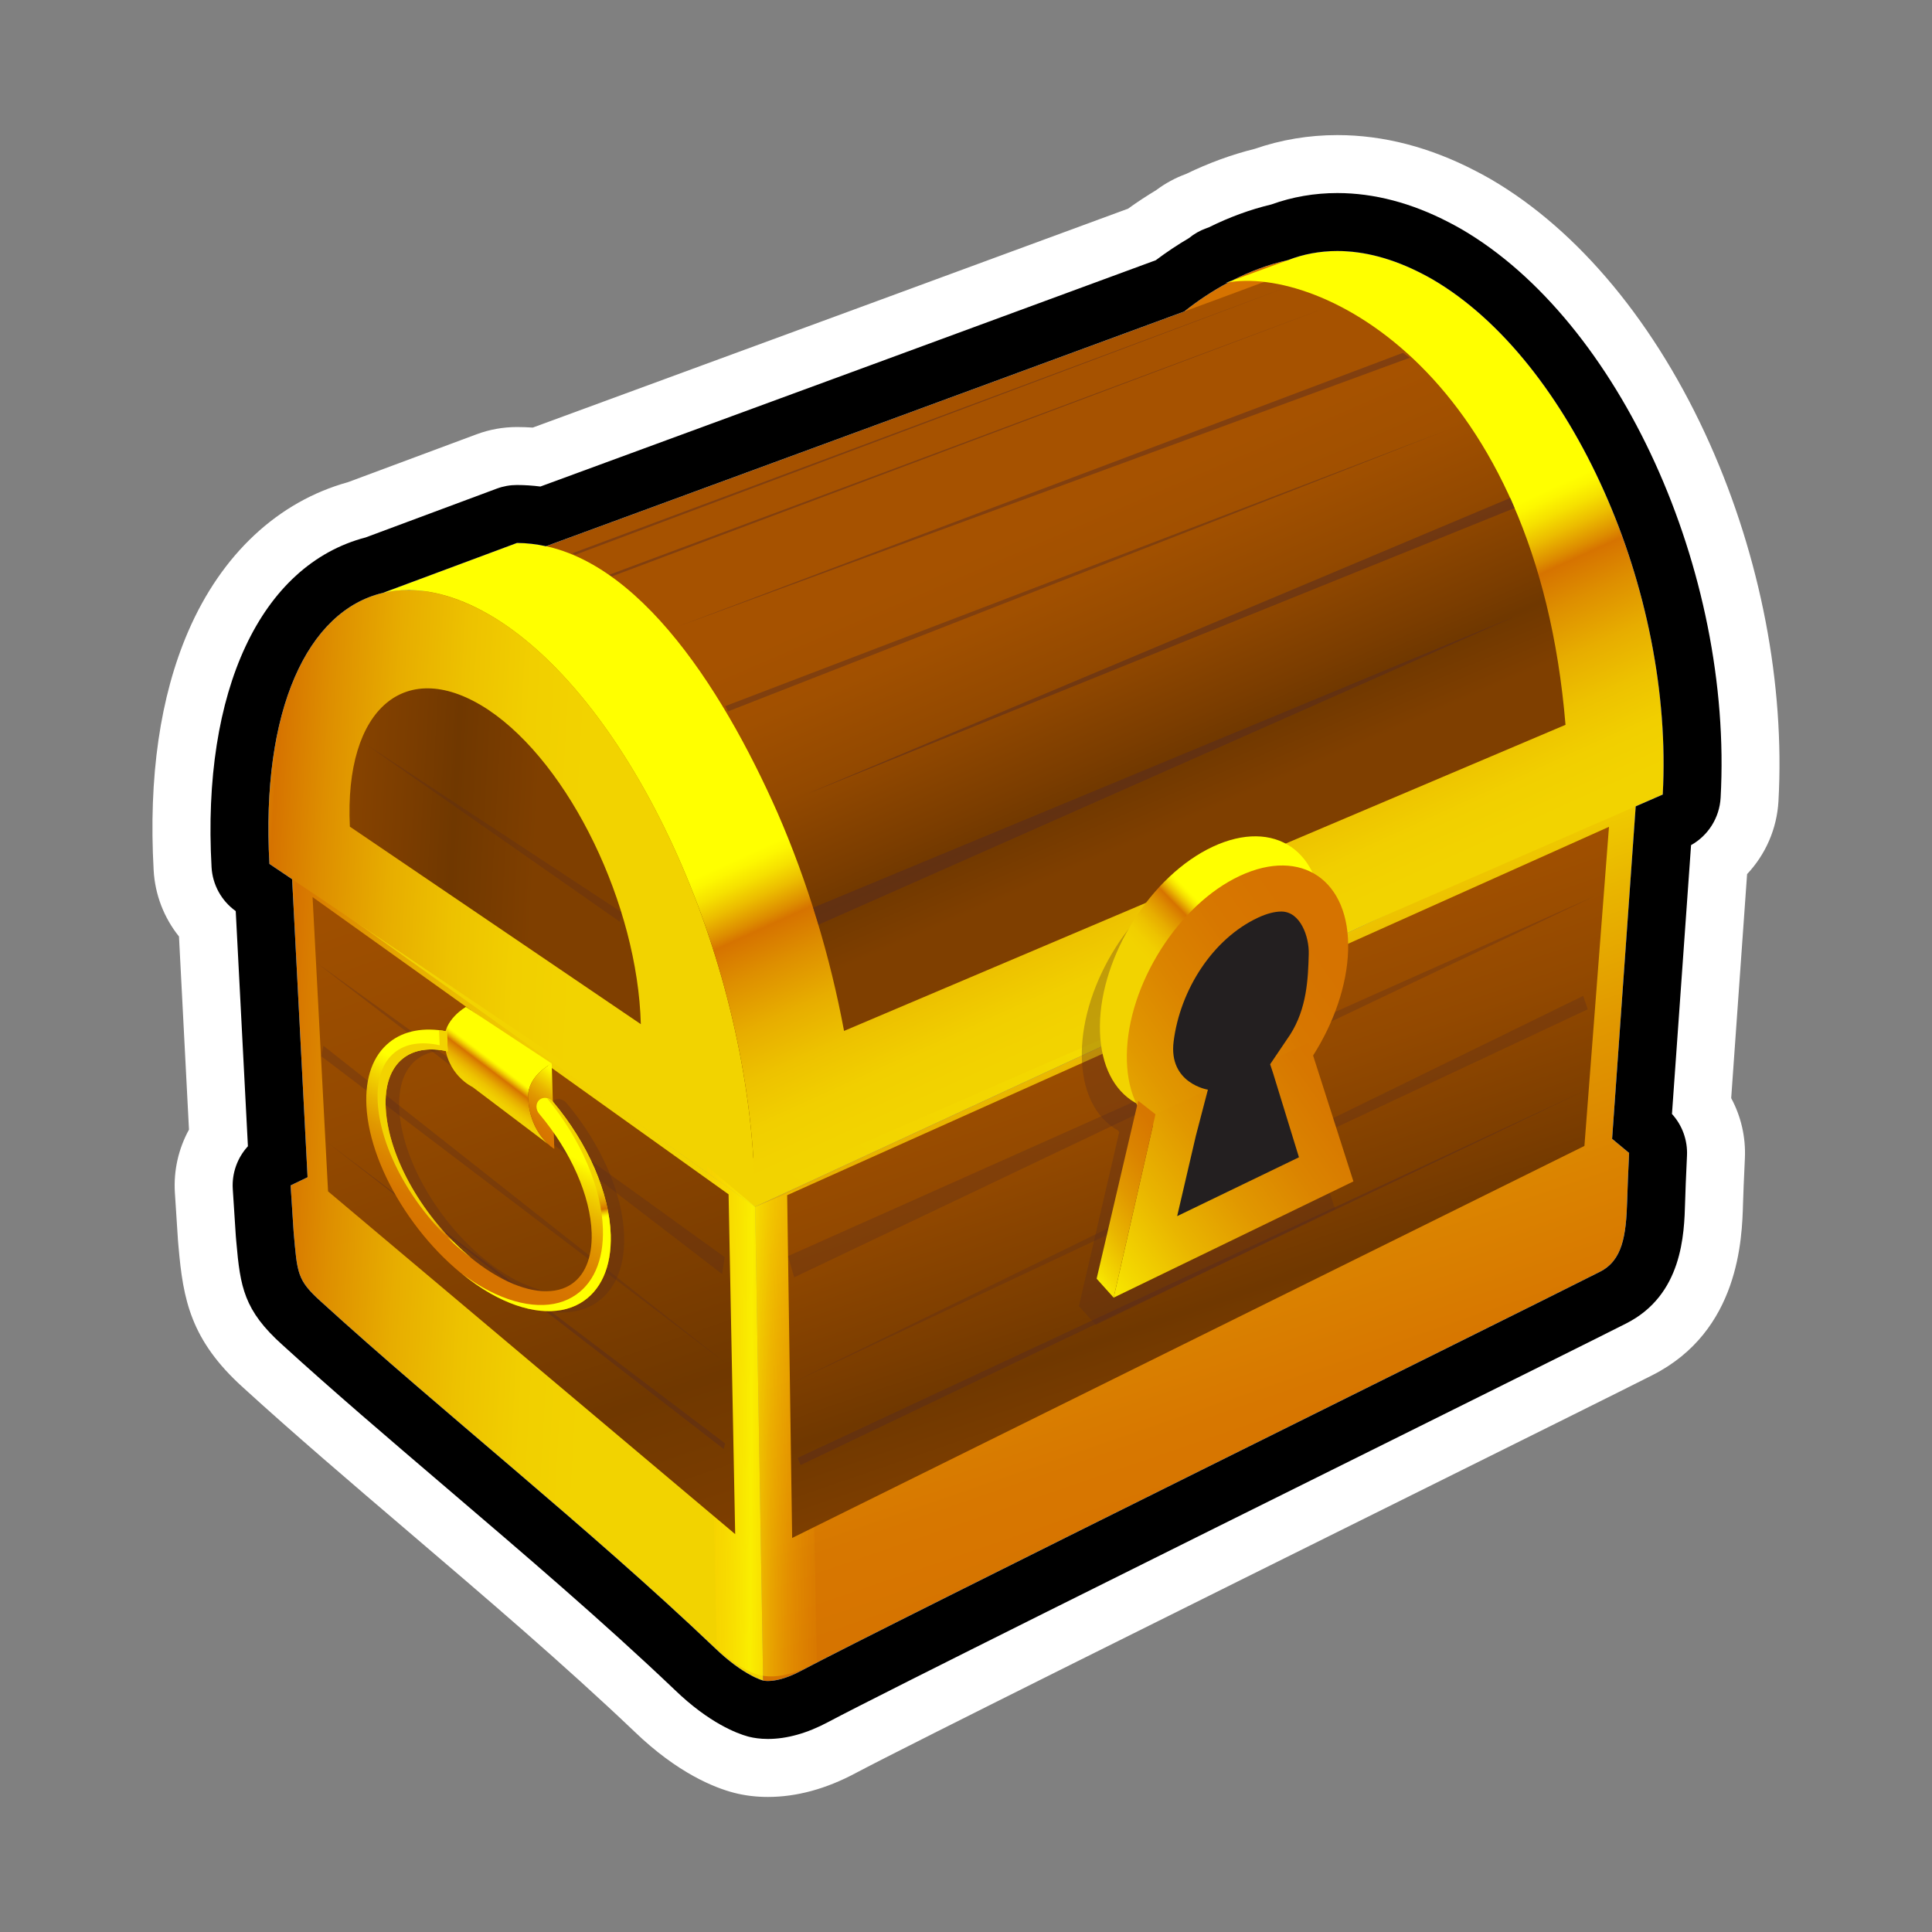 <?xml version="1.0" encoding="utf-8"?>
<!-- Generator: Adobe Illustrator 15.0.0, SVG Export Plug-In . SVG Version: 6.00 Build 0)  -->
<!DOCTYPE svg PUBLIC "-//W3C//DTD SVG 1.1//EN" "http://www.w3.org/Graphics/SVG/1.1/DTD/svg11.dtd">
<svg version="1.1" xmlns="http://www.w3.org/2000/svg" xmlns:xlink="http://www.w3.org/1999/xlink" x="0px" y="0px" width="200px"
	 height="200px" viewBox="0 0 200 200" enable-background="new 0 0 200 200" xml:space="preserve">
<rect x="0" y="0" width="200" height="200" fill="#808080" stroke="none"/>
<g id="icon">
	<g id="Layer_2">
	</g>
	<g id="Layer_1_1_">
		<g>
			<g>
				
					<linearGradient id="SVGID_1_" gradientUnits="userSpaceOnUse" x1="218.506" y1="80.431" x2="126.921" y2="-61.215" gradientTransform="matrix(1 0 0 -1 -50 61)">
					<stop  offset="0.485" style="stop-color:#FFFF00"/>
					<stop  offset="0.527" style="stop-color:#FDF800"/>
					<stop  offset="0.688" style="stop-color:#F7E400"/>
					<stop  offset="0.847" style="stop-color:#F3D700"/>
					<stop  offset="1" style="stop-color:#F2D300"/>
				</linearGradient>
				<path fill="url(#SVGID_1_)" d="M120.436,52.49c2.638-1.049,5.662-0.439,8.086,1.307l40.859,28.916l-91.209,42.215l-47.938-34
					C30.234,90.928,111.287,56.141,120.436,52.49z"/>
				
					<linearGradient id="SVGID_2_" gradientUnits="userSpaceOnUse" x1="30.73" y1="-66.955" x2="111.138" y2="-71.42" gradientTransform="matrix(1 0 0 -1 -50.05 60.844)">
					<stop  offset="0.449" style="stop-color:#FFFF00"/>
					<stop  offset="0.468" style="stop-color:#FDF700"/>
					<stop  offset="0.497" style="stop-color:#F6E100"/>
					<stop  offset="0.534" style="stop-color:#ECBD00"/>
					<stop  offset="0.576" style="stop-color:#DD8C00"/>
					<stop  offset="0.595" style="stop-color:#D67300"/>
					<stop  offset="0.662" style="stop-color:#DE8F00"/>
					<stop  offset="0.75" style="stop-color:#E7AD00"/>
					<stop  offset="0.837" style="stop-color:#EDC200"/>
					<stop  offset="0.921" style="stop-color:#F1CF00"/>
					<stop  offset="1" style="stop-color:#F2D300"/>
				</linearGradient>
				<path fill="url(#SVGID_2_)" d="M30.234,90.928l1.604,30.939l-1.754,0.848l0.311,4.803c0.381,4.299,0.34,4.986,2.844,7.236
					c12.168,11.098,27.691,23.393,40.742,35.828c2.99,2.891,5.016,3.387,5.016,3.387l-0.824-49.041l-45.6-32.535
					C32.572,92.393,30.068,87.848,30.234,90.928z"/>
				
					<linearGradient id="SVGID_3_" gradientUnits="userSpaceOnUse" x1="159.658" y1="-25.555" x2="184.018" y2="-96.235" gradientTransform="matrix(1 0 0 -1 -49.909 60.889)">
					<stop  offset="0" style="stop-color:#FFFF00"/>
					<stop  offset="0.144" style="stop-color:#F4DA00"/>
					<stop  offset="0.319" style="stop-color:#E9B500"/>
					<stop  offset="0.493" style="stop-color:#E19800"/>
					<stop  offset="0.666" style="stop-color:#DB8400"/>
					<stop  offset="0.836" style="stop-color:#D77700"/>
					<stop  offset="1" style="stop-color:#D67300"/>
				</linearGradient>
				<path fill="url(#SVGID_3_)" d="M166.885,117.893l1.76,1.461c-0.098,2.088-0.17,3.789-0.199,4.892
					c-0.104,3.752-0.512,6.241-2.825,7.412c-8.457,4.288-74.115,36.741-82.705,41.312c-2.574,1.375-3.918,1-3.918,1l-0.824-49.041
					l91.209-42.215L166.885,117.893z"/>
				
					<linearGradient id="SVGID_4_" gradientUnits="userSpaceOnUse" x1="119.606" y1="-86.106" x2="135.326" y2="-86.179" gradientTransform="matrix(1 0 0 -1 -50 61)">
					<stop  offset="0" style="stop-color:#FFA800;stop-opacity:0"/>
					<stop  offset="0.521" style="stop-color:#FFFF00;stop-opacity:0.62"/>
					<stop  offset="0.538" style="stop-color:#FFFA00;stop-opacity:0.598"/>
					<stop  offset="0.656" style="stop-color:#FFDD00;stop-opacity:0.445"/>
					<stop  offset="0.773" style="stop-color:#FFC900;stop-opacity:0.293"/>
					<stop  offset="0.889" style="stop-color:#FFBC00;stop-opacity:0.144"/>
					<stop  offset="1" style="stop-color:#FFB800;stop-opacity:0"/>
				</linearGradient>
				<path fill="url(#SVGID_4_)" d="M74.184,170.465c0,0,2.32,2.629,4.863,3.02c2.639,0.402,5.518-1.44,5.518-1.44l-0.969-49.396
					l-5.424,2.279l-4.979-4.193L74.184,170.465z"/>
				
					<linearGradient id="SVGID_5_" gradientUnits="userSpaceOnUse" x1="129.438" y1="-28.976" x2="139.28" y2="-24.174" gradientTransform="matrix(1 0 0 -1 -50 61)">
					<stop  offset="0" style="stop-color:#FFFF00"/>
					<stop  offset="0.144" style="stop-color:#F4DA00"/>
					<stop  offset="0.319" style="stop-color:#E9B500"/>
					<stop  offset="0.493" style="stop-color:#E19800"/>
					<stop  offset="0.666" style="stop-color:#DB8400"/>
					<stop  offset="0.836" style="stop-color:#D77700"/>
					<stop  offset="1" style="stop-color:#D67300"/>
				</linearGradient>
				<path fill="url(#SVGID_5_)" d="M172.127,82.252c1.164-21.061-9.441-44.951-23.852-53.344
					c-5.451-3.143-10.404-2.986-14.935-1.984c-19.141,4.238-28.157,31.881-28.157,31.881L172.127,82.252z"/>
				
					<linearGradient id="SVGID_6_" gradientUnits="userSpaceOnUse" x1="151.568" y1="4.108" x2="165.1" y2="-27.262" gradientTransform="matrix(1 0 0 -1 -50 61)">
					<stop  offset="0" style="stop-color:#A65200"/>
					<stop  offset="0.208" style="stop-color:#A15000"/>
					<stop  offset="0.454" style="stop-color:#934900"/>
					<stop  offset="0.717" style="stop-color:#7B3D00"/>
					<stop  offset="0.818" style="stop-color:#703800"/>
					<stop  offset="1" style="stop-color:#7F3F00"/>
				</linearGradient>
				<path fill="url(#SVGID_6_)" d="M169.723,81.98c1.082-20.297-9.17-43.322-23.057-51.41c-5.25-3.029-10.211-3.535-14.377-1.918
					C128.824,30,39.611,62.756,39.611,62.756l39.449,58.777L169.723,81.98z"/>
				
					<linearGradient id="SVGID_7_" gradientUnits="userSpaceOnUse" x1="33.353" y1="95.62" x2="110.07" y2="91.359" gradientTransform="matrix(1 0.56 0 -1 -50 120.537)">
					<stop  offset="0.449" style="stop-color:#FFFF00"/>
					<stop  offset="0.468" style="stop-color:#FDF700"/>
					<stop  offset="0.497" style="stop-color:#F6E100"/>
					<stop  offset="0.534" style="stop-color:#ECBD00"/>
					<stop  offset="0.576" style="stop-color:#DD8C00"/>
					<stop  offset="0.595" style="stop-color:#D67300"/>
					<stop  offset="0.662" style="stop-color:#DE8F00"/>
					<stop  offset="0.75" style="stop-color:#E7AD00"/>
					<stop  offset="0.837" style="stop-color:#EDC200"/>
					<stop  offset="0.921" style="stop-color:#F1CF00"/>
					<stop  offset="1" style="stop-color:#F2D300"/>
				</linearGradient>
				<path fill="url(#SVGID_7_)" d="M78.123,123.281c-0.4-23.24-12.109-49.643-26.328-58.949
					c-14.416-9.281-25.199,1.967-23.904,25.102L78.123,123.281z"/>
				
					<linearGradient id="SVGID_8_" gradientUnits="userSpaceOnUse" x1="59.758" y1="111.368" x2="105.459" y2="108.83" gradientTransform="matrix(1 0.642 0 -1 -50 129.028)">
					<stop  offset="0" style="stop-color:#A65200"/>
					<stop  offset="0.208" style="stop-color:#A15000"/>
					<stop  offset="0.454" style="stop-color:#934900"/>
					<stop  offset="0.717" style="stop-color:#7B3D00"/>
					<stop  offset="0.818" style="stop-color:#703800"/>
					<stop  offset="1" style="stop-color:#7F3F00"/>
				</linearGradient>
				<path fill="url(#SVGID_8_)" d="M66.338,106.021c-0.324-12.333-7.361-26.906-15.785-32.54
					c-8.494-5.625-14.939-0.209-14.334,12.094L66.338,106.021z"/>
				
					<linearGradient id="SVGID_9_" gradientUnits="userSpaceOnUse" x1="163.63" y1="-30.489" x2="181.505" y2="-82.355" gradientTransform="matrix(1 0 0 -1 -50 61)">
					<stop  offset="0" style="stop-color:#A65200"/>
					<stop  offset="0.208" style="stop-color:#A15000"/>
					<stop  offset="0.454" style="stop-color:#934900"/>
					<stop  offset="0.717" style="stop-color:#7B3D00"/>
					<stop  offset="0.818" style="stop-color:#703800"/>
					<stop  offset="1" style="stop-color:#7F3F00"/>
				</linearGradient>
				<polygon fill="url(#SVGID_9_)" points="164.018,118.627 82.004,159.209 81.488,123.723 166.562,85.592 				"/>
				
					<linearGradient id="SVGID_10_" gradientUnits="userSpaceOnUse" x1="85.96" y1="-8.134" x2="118.525" y2="-102.624" gradientTransform="matrix(1 0 0 -1 -50 61)">
					<stop  offset="0" style="stop-color:#A65200"/>
					<stop  offset="0.208" style="stop-color:#A15000"/>
					<stop  offset="0.454" style="stop-color:#934900"/>
					<stop  offset="0.717" style="stop-color:#7B3D00"/>
					<stop  offset="0.818" style="stop-color:#703800"/>
					<stop  offset="1" style="stop-color:#7F3F00"/>
				</linearGradient>
				<polygon fill="url(#SVGID_10_)" points="33.961,123.33 76.105,158.812 75.422,123.637 32.357,92.865 				"/>
				
					<linearGradient id="SVGID_11_" gradientUnits="userSpaceOnUse" x1="148.879" y1="13.585" x2="173.488" y2="-40.459" gradientTransform="matrix(1 0 0 -1 -50 61)">
					<stop  offset="0.478" style="stop-color:#FFFF00"/>
					<stop  offset="0.495" style="stop-color:#FDF700"/>
					<stop  offset="0.522" style="stop-color:#F6E100"/>
					<stop  offset="0.554" style="stop-color:#ECBD00"/>
					<stop  offset="0.591" style="stop-color:#DD8C00"/>
					<stop  offset="0.607" style="stop-color:#D67300"/>
					<stop  offset="0.673" style="stop-color:#DE8F00"/>
					<stop  offset="0.758" style="stop-color:#E7AD00"/>
					<stop  offset="0.842" style="stop-color:#EDC200"/>
					<stop  offset="0.923" style="stop-color:#F1CF00"/>
					<stop  offset="1" style="stop-color:#F2D300"/>
				</linearGradient>
				<path fill="url(#SVGID_11_)" d="M172.127,82.252c1.164-21.061-9.441-44.951-23.852-53.344c-3.437-1.982-6.758-2.922-9.83-2.924
					c-1.799,0-3.508,0.318-5.104,0.939c-0.7,0.271-6.442,2.355-6.442,2.355c9.748-1.91,32.149,9.459,35.162,45.756L87.376,106.72
					c-1.428-7.66-3.74-15.35-6.883-22.574C74.68,70.99,65.23,56.246,53.516,56.207c0,0-10.543,3.924-13.889,5.172
					c0.855-0.201,1.742-0.305,2.664-0.303c2.902,0.012,6.111,1.059,9.504,3.256c14.219,9.307,25.928,35.709,26.328,58.949
					l4.428-1.977l0,0L172.127,82.252z"/>
				<polygon opacity="0.54" fill="#582B20" enable-background="new    " points="84.18,93.957 156.871,63.785 84.727,95.73 				"/>
				<polygon opacity="0.31" fill="#582B20" enable-background="new    " points="81.58,130.029 164.949,92.822 82.211,132.23 				
					"/>
				<polygon opacity="0.54" fill="#582B20" enable-background="new    " points="156.791,52.594 83.434,82.227 156.357,51.545 				
					"/>
				<polygon opacity="0.31" fill="#582B20" enable-background="new    " points="164.365,104.48 81.771,143.256 163.893,103.09 				
					"/>
				<polygon opacity="0.47" fill="#582B20" enable-background="new    " points="145.945,37.031 70.039,64.906 145.236,36.523 				
					"/>
				<polygon opacity="0.45" fill="#582B20" enable-background="new    " points="75.361,73.645 149.475,44.65 75.074,73.098 				"/>
				<polygon opacity="0.45" fill="#582B20" enable-background="new    " points="82.877,151.662 163.939,112.955 82.566,150.92 				
					"/>
				<polygon opacity="0.31" fill="#582B20" enable-background="new    " points="75.02,130.139 32.754,99.648 74.756,131.891 				
					"/>
				<polygon opacity="0.31" fill="#582B20" enable-background="new    " points="64.338,94.428 37.799,76.99 64.176,95.432 				"/>
				<polygon opacity="0.31" fill="#582B20" enable-background="new    " points="33.264,109.346 75.24,141.199 33.477,108.254 				
					"/>
				<polygon opacity="0.45" fill="#582B20" enable-background="new    " points="74.924,150.008 33.727,118.141 75.061,149.42 				
					"/>
				<polygon opacity="0.47" fill="#582B20" enable-background="new    " points="63.314,59.678 137.34,31.822 63.057,59.502 				"/>
				<polygon opacity="0.47" fill="#582B20" enable-background="new    " points="59.518,57.445 133.588,29.586 59.26,57.271 				"/>
				<path opacity="0.31" fill="#582B20" enable-background="new    " d="M134.012,112.092c2.125-3.35,3.498-7.229,3.604-10.846
					c0.116-3.953-1.324-6.766-3.689-8.037c-1.725-3.635-5.657-4.885-10.311-2.711c-6.363,2.986-11.56,11.273-11.628,18.514
					c-0.038,3.941,1.433,6.752,3.773,8.025c0.031,0.062,0.062,0.123,0.094,0.186l-4.166,17.986l1.761,1.957l24.748-12.021
					L134.012,112.092z"/>
				
					<linearGradient id="SVGID_12_" gradientUnits="userSpaceOnUse" x1="183.643" y1="-31.608" x2="172.693" y2="-42.28" gradientTransform="matrix(1 0 0 -1 -50 61)">
					<stop  offset="0.478" style="stop-color:#FFFF00"/>
					<stop  offset="0.495" style="stop-color:#FDF700"/>
					<stop  offset="0.522" style="stop-color:#F6E100"/>
					<stop  offset="0.554" style="stop-color:#ECBD00"/>
					<stop  offset="0.591" style="stop-color:#DD8C00"/>
					<stop  offset="0.607" style="stop-color:#D67300"/>
					<stop  offset="0.673" style="stop-color:#DE8F00"/>
					<stop  offset="0.758" style="stop-color:#E7AD00"/>
					<stop  offset="0.842" style="stop-color:#EDC200"/>
					<stop  offset="0.923" style="stop-color:#F1CF00"/>
					<stop  offset="1" style="stop-color:#F2D300"/>
				</linearGradient>
				<path fill="url(#SVGID_12_)" d="M136.797,95.373c-0.209,7.256-5.492,15.555-11.777,18.529
					c-6.254,2.975-11.237-0.49-11.158-7.732c0.078-7.242,5.298-15.531,11.681-18.518C131.953,84.66,137.004,88.113,136.797,95.373z"
					/>
				
					<linearGradient id="SVGID_13_" gradientUnits="userSpaceOnUse" x1="154.299" y1="-140.557" x2="185.464" y2="-123.612" gradientTransform="matrix(1 -0.418 0 -1 -50 50.529)">
					<stop  offset="0" style="stop-color:#FFFF00"/>
					<stop  offset="0.144" style="stop-color:#F4DA00"/>
					<stop  offset="0.319" style="stop-color:#E9B500"/>
					<stop  offset="0.493" style="stop-color:#E19800"/>
					<stop  offset="0.666" style="stop-color:#DB8400"/>
					<stop  offset="0.836" style="stop-color:#D77700"/>
					<stop  offset="1" style="stop-color:#D67300"/>
				</linearGradient>
				<path fill="url(#SVGID_13_)" d="M139.557,98.396c-0.225,7.258-5.516,15.557-11.791,18.531
					c-6.248,2.974-11.213-0.491-11.117-7.735c0.097-7.244,5.32-15.538,11.695-18.521C134.748,87.68,139.781,91.137,139.557,98.396z"
					/>
				
					<linearGradient id="SVGID_14_" gradientUnits="userSpaceOnUse" x1="162.393" y1="-157.617" x2="191.089" y2="-142.013" gradientTransform="matrix(1 -0.447 0 -1 -50 51.137)">
					<stop  offset="0" style="stop-color:#FFFF00"/>
					<stop  offset="0.144" style="stop-color:#F4DA00"/>
					<stop  offset="0.319" style="stop-color:#E9B500"/>
					<stop  offset="0.493" style="stop-color:#E19800"/>
					<stop  offset="0.666" style="stop-color:#DB8400"/>
					<stop  offset="0.836" style="stop-color:#D77700"/>
					<stop  offset="1" style="stop-color:#D67300"/>
				</linearGradient>
				<polygon fill="url(#SVGID_14_)" points="140.105,122.299 115.285,134.33 119.615,115.35 135.5,107.918 				"/>
				<path fill="#231F20" d="M121.494,107.805c-0.551,4.359,3.547,4.998,3.547,4.998l-1.246,4.773l-1.936,8.318l12.608-6.093
					l-2.67-8.682l-0.312-0.949l2.074-3.071c1.726-2.709,1.853-5.757,1.922-8.333c0.052-1.818-0.871-4.391-2.823-4.404
					c-0.695-0.004-1.537,0.215-2.437,0.637C125.527,97.203,122.172,102.465,121.494,107.805z"/>
				<path opacity="0.31" fill="#582B20" enable-background="new    " d="M58.652,114.189c-0.385-0.457-1.018-0.551-1.412-0.205
					c-0.395,0.344-0.402,0.99-0.018,1.447c3.281,3.901,5.301,8.518,5.414,12.338c0.076,2.59-0.746,4.52-2.316,5.43
					c-1.812,1.057-4.527,0.699-7.455-0.977c-6.061-3.455-11.246-11.275-11.531-17.437c-0.107-2.308,0.504-4.062,1.77-5.08
					c1.143-0.918,2.748-1.166,4.654-0.744l-0.084-2.067c-2.354-0.461-4.445-0.08-5.939,1.119c-1.711,1.372-2.541,3.647-2.4,6.579
					c0.33,6.886,6.078,15.593,12.777,19.414c1.812,1.039,3.582,1.646,5.195,1.81c1.553,0.158,2.963-0.097,4.127-0.775
					c2.141-1.244,3.271-3.756,3.178-7.072C64.49,123.645,62.27,118.494,58.652,114.189z"/>
				
					<linearGradient id="SVGID_15_" gradientUnits="userSpaceOnUse" x1="160.186" y1="-150.949" x2="173.601" y2="-143.655" gradientTransform="matrix(1 -0.447 0 -1 -50 51.137)">
					<stop  offset="0" style="stop-color:#FFFF00"/>
					<stop  offset="0.144" style="stop-color:#F4DA00"/>
					<stop  offset="0.319" style="stop-color:#E9B500"/>
					<stop  offset="0.493" style="stop-color:#E19800"/>
					<stop  offset="0.666" style="stop-color:#DB8400"/>
					<stop  offset="0.836" style="stop-color:#D77700"/>
					<stop  offset="1" style="stop-color:#D67300"/>
				</linearGradient>
				<polygon fill="url(#SVGID_15_)" points="113.523,132.371 115.285,134.33 119.615,115.35 117.826,113.951 				"/>
				
					<linearGradient id="SVGID_16_" gradientUnits="userSpaceOnUse" x1="50.303" y1="40.311" x2="50.591" y2="30.693" gradientTransform="matrix(1.199 0.933 -0.038 -0.864 -7.434 94.312)">
					<stop  offset="0.449" style="stop-color:#FFFF00"/>
					<stop  offset="0.468" style="stop-color:#FDF700"/>
					<stop  offset="0.497" style="stop-color:#F6E100"/>
					<stop  offset="0.534" style="stop-color:#ECBD00"/>
					<stop  offset="0.576" style="stop-color:#DD8C00"/>
					<stop  offset="0.595" style="stop-color:#D67300"/>
					<stop  offset="0.662" style="stop-color:#DE8F00"/>
					<stop  offset="0.75" style="stop-color:#E7AD00"/>
					<stop  offset="0.837" style="stop-color:#EDC200"/>
					<stop  offset="0.921" style="stop-color:#F1CF00"/>
					<stop  offset="1" style="stop-color:#F2D300"/>
				</linearGradient>
				<path fill="url(#SVGID_16_)" d="M54.674,113.576c0.139,3.877,2.705,5.346,2.705,5.346l-8.461-6.393c0,0-2.752-1.273-2.898-4.728
					c-0.188-2.213,2.211-3.563,2.211-3.563l8.883,5.856C57.113,110.096,54.604,111.338,54.674,113.576z"/>
				
					<linearGradient id="SVGID_17_" gradientUnits="userSpaceOnUse" x1="53.94" y1="40.428" x2="54.225" y2="30.896" gradientTransform="matrix(1.199 0.933 -0.038 -0.864 -7.434 94.312)">
					<stop  offset="0" style="stop-color:#FFFF00"/>
					<stop  offset="0.144" style="stop-color:#F4DA00"/>
					<stop  offset="0.319" style="stop-color:#E9B500"/>
					<stop  offset="0.493" style="stop-color:#E19800"/>
					<stop  offset="0.666" style="stop-color:#DB8400"/>
					<stop  offset="0.836" style="stop-color:#D77700"/>
					<stop  offset="1" style="stop-color:#D67300"/>
				</linearGradient>
				<path fill="url(#SVGID_17_)" d="M54.674,113.576c0.139,3.877,2.705,5.346,2.705,5.346l-0.266-8.826
					C57.113,110.096,54.604,111.338,54.674,113.576z"/>
				
					<linearGradient id="SVGID_18_" gradientUnits="userSpaceOnUse" x1="103.18" y1="-55.356" x2="96.378" y2="-67.723" gradientTransform="matrix(1 0 0 -1 -50 61)">
					<stop  offset="0" style="stop-color:#FFFF00"/>
					<stop  offset="0.144" style="stop-color:#F4DA00"/>
					<stop  offset="0.319" style="stop-color:#E9B500"/>
					<stop  offset="0.493" style="stop-color:#E19800"/>
					<stop  offset="0.666" style="stop-color:#DB8400"/>
					<stop  offset="0.836" style="stop-color:#D77700"/>
					<stop  offset="1" style="stop-color:#D67300"/>
				</linearGradient>
				<path fill="url(#SVGID_18_)" d="M57.25,114.064c-0.385-0.457-1.018-0.551-1.414-0.205c-0.393,0.342-0.4,0.99-0.014,1.447
					c3.285,3.901,5.309,8.516,5.426,12.336c0.08,2.59-0.74,4.518-2.311,5.43c-1.811,1.057-4.527,0.699-7.455-0.979
					c-6.064-3.452-11.26-11.271-11.553-17.432c-0.109-2.308,0.5-4.062,1.764-5.078c1.143-0.92,2.748-1.168,4.654-0.746l-0.086-2.067
					c-2.354-0.461-4.445-0.078-5.939,1.119c-1.709,1.375-2.535,3.647-2.391,6.579c0.336,6.884,6.096,15.591,12.799,19.412
					c1.814,1.037,3.584,1.646,5.197,1.81c1.553,0.158,2.963-0.099,4.127-0.775c2.139-1.244,3.266-3.756,3.17-7.072
					C63.098,123.52,60.871,118.367,57.25,114.064z"/>
				<g>
					
						<linearGradient id="SVGID_19_" gradientUnits="userSpaceOnUse" x1="105.73" y1="-69.546" x2="104.538" y2="-62.876" gradientTransform="matrix(1 0 0 -1 -50 61)">
						<stop  offset="0.478" style="stop-color:#FFFF00"/>
						<stop  offset="0.495" style="stop-color:#FDF700"/>
						<stop  offset="0.522" style="stop-color:#F6E100"/>
						<stop  offset="0.554" style="stop-color:#ECBD00"/>
						<stop  offset="0.591" style="stop-color:#DD8C00"/>
						<stop  offset="0.607" style="stop-color:#D67300"/>
						<stop  offset="0.673" style="stop-color:#DE8F00"/>
						<stop  offset="0.758" style="stop-color:#E7AD00"/>
						<stop  offset="0.842" style="stop-color:#EDC200"/>
						<stop  offset="0.923" style="stop-color:#F1CF00"/>
						<stop  offset="1" style="stop-color:#F2D300"/>
					</linearGradient>
					<path fill="url(#SVGID_19_)" d="M57.25,114.064c-0.17-0.201-0.391-0.318-0.617-0.373c3.5,4.25,5.652,9.274,5.779,13.512
						c0.1,3.316-1.027,5.828-3.168,7.072c-1.164,0.68-2.574,0.934-4.129,0.774c-1.613-0.161-3.385-0.77-5.199-1.809
						c-0.711-0.406-1.408-0.88-2.094-1.39c0.939,0.767,1.91,1.457,2.908,2.027c1.814,1.037,3.584,1.646,5.197,1.809
						c1.553,0.158,2.963-0.098,4.127-0.774c2.139-1.244,3.266-3.756,3.17-7.072C63.098,123.52,60.871,118.367,57.25,114.064z"/>
					
						<linearGradient id="SVGID_20_" gradientUnits="userSpaceOnUse" x1="96.516" y1="-71.183" x2="95.324" y2="-64.508" gradientTransform="matrix(1 0 0 -1 -50 61)">
						<stop  offset="0.478" style="stop-color:#FFFF00"/>
						<stop  offset="0.495" style="stop-color:#FDF700"/>
						<stop  offset="0.522" style="stop-color:#F6E100"/>
						<stop  offset="0.554" style="stop-color:#ECBD00"/>
						<stop  offset="0.591" style="stop-color:#DD8C00"/>
						<stop  offset="0.607" style="stop-color:#D67300"/>
						<stop  offset="0.673" style="stop-color:#DE8F00"/>
						<stop  offset="0.758" style="stop-color:#E7AD00"/>
						<stop  offset="0.842" style="stop-color:#EDC200"/>
						<stop  offset="0.923" style="stop-color:#F1CF00"/>
						<stop  offset="1" style="stop-color:#F2D300"/>
					</linearGradient>
					<path fill="url(#SVGID_20_)" d="M41.693,109.584c1.143-0.92,2.748-1.168,4.654-0.746l-0.086-2.068
						c-0.275-0.053-0.545-0.094-0.812-0.123l0.066,1.558c-1.908-0.422-3.514-0.175-4.656,0.744
						c-1.264,1.018-1.873,2.772-1.762,5.079c0.266,5.513,4.467,12.339,9.693,16.189c-4.836-3.936-8.613-10.336-8.861-15.555
						C39.82,112.355,40.43,110.6,41.693,109.584z"/>
				</g>
			</g>
		</g>
	</g>
</g>
<g id="outline_x5F_white">
	<g>
		<g>
			<path fill="#FFFFFF" d="M138.445,25.984c2.766,0.002,5.731,0.771,8.803,2.367c0.34,0.174,0.682,0.359,1.027,0.557
				c14.41,8.393,25.016,32.283,23.852,53.344l-2.799,1.221l-2.443,34.419l1.76,1.461c-0.098,2.088-0.17,3.789-0.199,4.892
				c-0.104,3.752-0.512,6.241-2.825,7.412c-8.457,4.288-74.115,36.741-82.705,41.312c-1.666,0.891-2.816,1.047-3.421,1.047
				c-0.33,0-0.497-0.047-0.497-0.047s-2.025-0.496-5.016-3.387c-13.051-12.436-28.574-24.73-40.742-35.828
				c-2.504-2.25-2.463-2.938-2.844-7.236l-0.311-4.803l1.754-0.848l-1.598-30.85l-2.35-1.584C27,73.504,31.834,63.213,39.637,61.375
				c3.357-1.252,13.879-5.168,13.879-5.168c1.02,0.004,2.02,0.125,3.002,0.34c19.342-7.104,50.354-18.5,66.066-24.297
				c1.434-1.137,2.957-2.15,4.57-3.008c-0.082,0.014-0.174,0.021-0.256,0.037c0,0,0.24-0.086,0.619-0.225
				c1.828-0.936,3.764-1.676,5.823-2.131C134.938,26.303,136.646,25.984,138.445,25.984 M42.091,61.088c-0.004,0-0.009,0-0.013,0
				C42.083,61.088,42.087,61.088,42.091,61.088c0.042,0,0.084,0,0.126,0c0.138,0,0.277,0.002,0.418,0.007
				c0.011,0,0.022,0,0.033,0.001c-0.011,0-0.022-0.001-0.033-0.001c-0.115-0.005-0.232-0.017-0.344-0.019
				C42.223,61.076,42.159,61.086,42.091,61.088 M43.152,61.119c0.237,0.018,0.475,0.044,0.715,0.075h0.002
				C43.627,61.163,43.389,61.137,43.152,61.119c-0.008,0-0.015-0.001-0.023-0.001C43.137,61.118,43.144,61.118,43.152,61.119
				 M41.191,61.137c-0.002,0-0.005,0-0.007,0c-0.113,0.011-0.228,0.016-0.338,0.031c0.111-0.013,0.226-0.02,0.338-0.031
				C41.187,61.137,41.189,61.137,41.191,61.137 M138.454,13.984c-0.003,0-0.006,0-0.009,0c-2.951,0-5.821,0.479-8.549,1.423
				c-2.397,0.596-4.783,1.468-7.114,2.6c-1.134,0.414-2.169,0.982-3.089,1.673c-0.988,0.594-1.963,1.235-2.916,1.921
				c-14.516,5.352-40.583,14.935-61.624,22.662c-0.533-0.036-1.064-0.055-1.593-0.057c-0.015,0-0.031,0-0.046,0
				c-1.429,0-2.847,0.255-4.186,0.754c0,0-9.463,3.522-13.308,4.955c-7.23,2.002-13.08,7.454-16.533,15.442
				c-2.916,6.745-4.121,15.071-3.58,24.746c0.142,2.527,1.075,4.912,2.622,6.84l1.035,19.995c-1.076,1.959-1.608,4.222-1.458,6.552
				l0.311,4.803c0.006,0.095,0.014,0.188,0.022,0.284l0.045,0.512c0.475,5.418,1.233,9.637,6.697,14.561
				c5.314,4.847,11.072,9.763,17.168,14.967c7.899,6.744,16.067,13.717,23.32,20.626c4.489,4.329,8.321,5.827,10.304,6.342
				c1.103,0.288,2.286,0.435,3.518,0.435c2.963,0,6.016-0.828,9.075-2.463c5.418-2.883,35.457-17.805,57.388-28.699
				c12.34-6.131,22.087-10.973,25.091-12.496c9.022-4.561,9.292-14.161,9.394-17.776c0.024-0.922,0.088-2.442,0.191-4.667
				c0.104-2.199-0.4-4.352-1.417-6.241l1.646-23.191c1.908-2.025,3.09-4.689,3.248-7.567c0.668-12.072-1.855-25.203-7.107-36.974
				c-5.516-12.362-13.57-22.094-22.686-27.402c-0.03-0.018-0.062-0.035-0.092-0.052c-0.494-0.283-0.99-0.552-1.476-0.8
				C148.018,15.233,143.208,13.988,138.454,13.984L138.454,13.984z"/>
		</g>
	</g>
</g>
<g id="outline_x5F_black">
	<g>
		<path d="M138.445,25.984c2.766,0.002,5.731,0.771,8.803,2.367c0.34,0.174,0.682,0.359,1.027,0.557
			c14.41,8.393,25.016,32.283,23.852,53.344l-2.799,1.221l-2.443,34.419l1.76,1.461c-0.098,2.088-0.17,3.789-0.199,4.892
			c-0.104,3.752-0.512,6.241-2.825,7.412c-8.457,4.288-74.115,36.741-82.705,41.312c-1.666,0.891-2.816,1.047-3.421,1.047
			c-0.33,0-0.497-0.047-0.497-0.047s-2.025-0.496-5.016-3.387c-13.051-12.436-28.574-24.73-40.742-35.828
			c-2.504-2.25-2.463-2.938-2.844-7.236l-0.311-4.803l1.754-0.848l-1.598-30.85l-2.35-1.584C27,73.504,31.834,63.213,39.637,61.375
			c3.357-1.252,13.879-5.168,13.879-5.168c1.02,0.004,2.02,0.125,3.002,0.34c19.342-7.104,50.354-18.5,66.066-24.297
			c1.434-1.137,2.957-2.15,4.57-3.008c-0.082,0.014-0.174,0.021-0.256,0.037c0,0,0.24-0.086,0.619-0.225
			c1.828-0.936,3.764-1.676,5.823-2.131C134.938,26.303,136.646,25.984,138.445,25.984 M42.091,61.088c-0.004,0-0.009,0-0.013,0
			C42.083,61.088,42.087,61.088,42.091,61.088c0.042,0,0.083,0,0.125,0c0.139,0,0.277,0.002,0.418,0.007
			c0.011,0,0.022,0.001,0.033,0.001c-0.011,0-0.022-0.001-0.033-0.001c-0.115-0.005-0.232-0.016-0.344-0.018
			C42.223,61.076,42.159,61.086,42.091,61.088 M43.152,61.119c0.236,0.018,0.475,0.044,0.715,0.075h0.002
			C43.627,61.163,43.389,61.137,43.152,61.119c-0.008,0-0.015-0.001-0.023-0.001C43.137,61.118,43.144,61.118,43.152,61.119
			 M40.846,61.168c0.113-0.014,0.23-0.02,0.346-0.031C41.076,61.148,40.959,61.152,40.846,61.168 M138.449,19.984
			c-0.001,0-0.004,0-0.004,0c-2.369,0-4.666,0.397-6.834,1.181c-2.174,0.518-4.348,1.313-6.477,2.371l-0.259,0.094
			c-0.667,0.239-1.269,0.585-1.788,1.013c-1.172,0.688-2.322,1.455-3.441,2.295c-14.631,5.396-42.062,15.479-63.703,23.427
			c-0.808-0.102-1.612-0.155-2.406-0.158c-0.008,0-0.015,0-0.023,0c-0.714,0-1.423,0.127-2.093,0.377c0,0-9.912,3.689-13.566,5.051
			C26.983,58.477,20.878,71.499,21.9,89.769c0.102,1.82,1.025,3.491,2.503,4.547l1.261,24.341c-1.085,1.184-1.675,2.778-1.567,4.444
			l0.311,4.803c0.003,0.048,0.006,0.096,0.011,0.143l0.045,0.518c0.409,4.67,0.782,7.074,4.765,10.652
			c5.217,4.758,10.95,9.652,17.019,14.834c7.972,6.807,16.215,13.844,23.594,20.875c3.587,3.469,6.497,4.532,7.543,4.822l0,0
			c0.043,0.014,0.089,0.023,0.137,0.037c0.017,0.004,0.032,0.008,0.047,0.012c0.443,0.108,1.097,0.219,1.924,0.219
			c1.966,0,4.068-0.591,6.248-1.755c5.501-2.927,35.582-17.87,57.547-28.78c12.326-6.123,22.062-10.961,25.045-12.473
			c5.839-2.951,6.017-9.225,6.11-12.595c0.024-0.968,0.086-2.481,0.193-4.779c0.075-1.6-0.492-3.149-1.555-4.317l1.977-27.829
			c1.778-0.996,2.944-2.84,3.06-4.904c1.298-23.489-10.484-49.344-26.823-58.859c-0.016-0.009-0.029-0.018-0.046-0.027
			c-0.427-0.244-0.849-0.472-1.269-0.688C146.135,21.011,142.243,19.987,138.449,19.984L138.449,19.984z"/>
	</g>
</g>
</svg>
